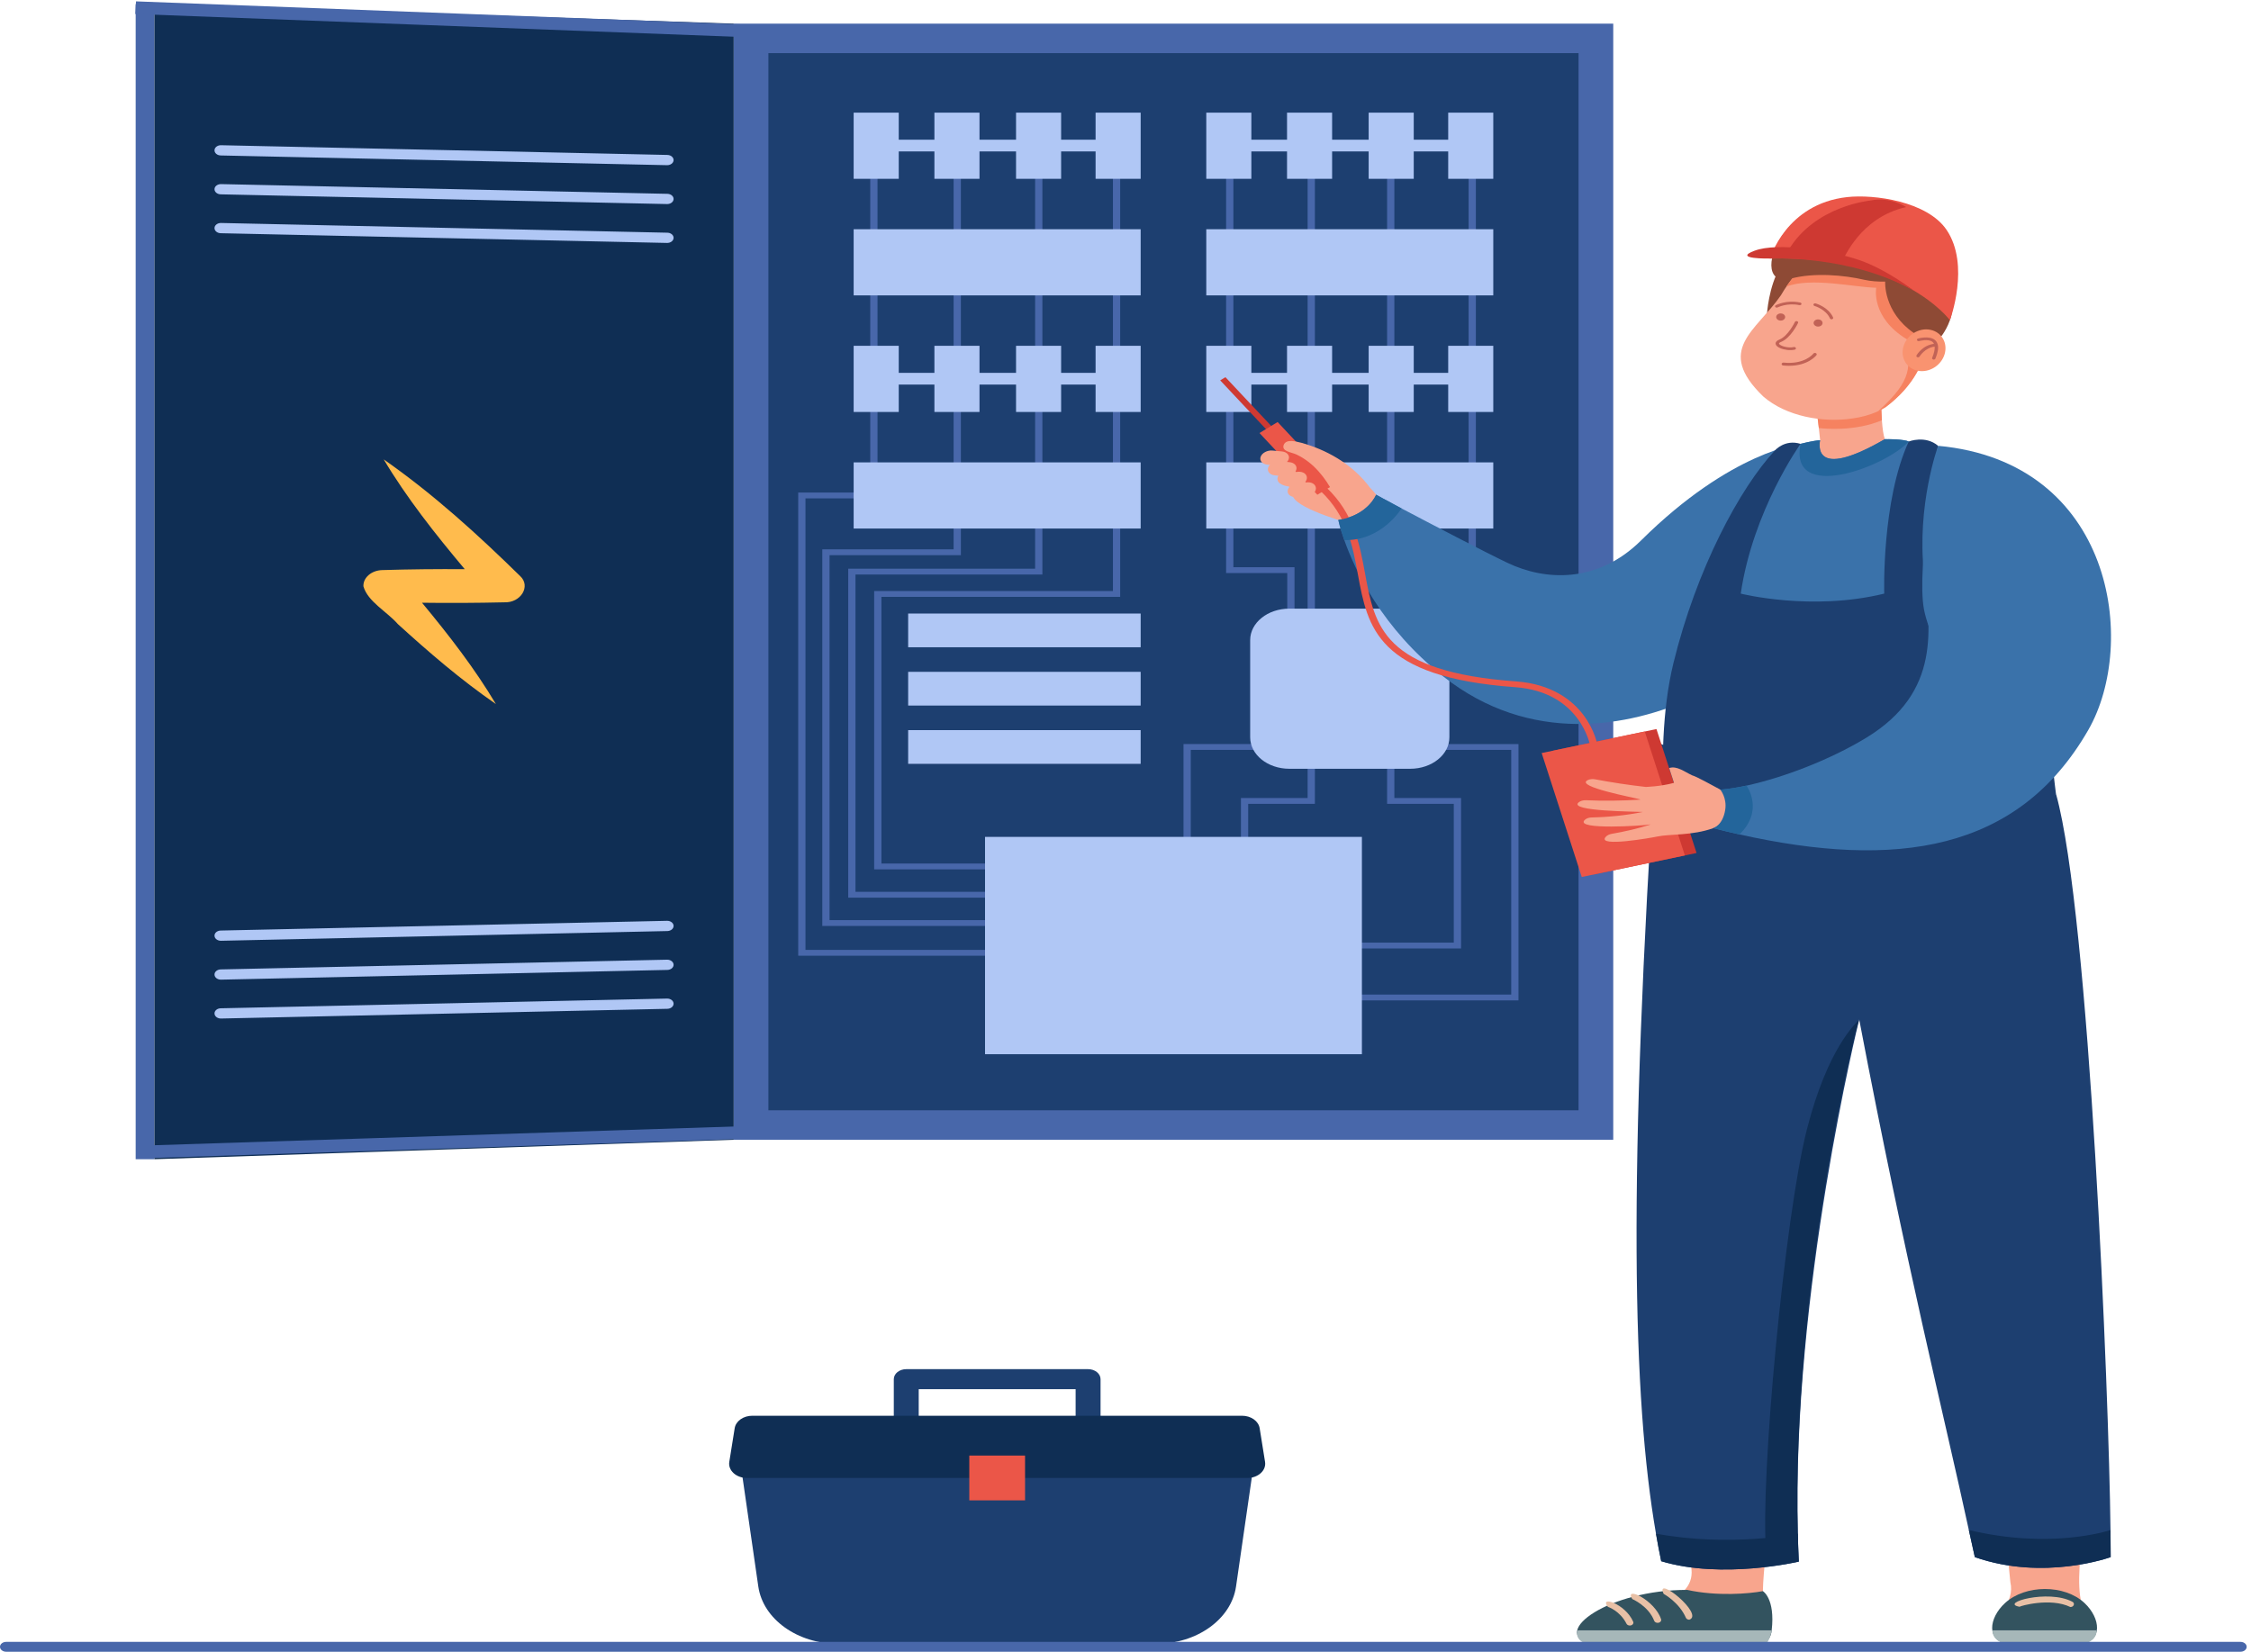 <svg width="481" height="353" viewBox="0 0 481 353" fill="none" xmlns="http://www.w3.org/2000/svg">
<path d="M156.779 243.584H344.723V5.054H156.779V243.584Z" fill="#4867AA"/>
<path d="M28.99 247.739H32.995V0.897H28.99V247.739Z" fill="#4867AA"/>
<path d="M32.995 247.739L156.779 243.584V5.054L32.995 0.897V247.739Z" fill="#0F2E54"/>
<path d="M29.064 0.291L28.906 2.991L158.595 7.917L158.753 5.217L29.064 0.291Z" fill="#4867AA"/>
<path d="M160.128 243.345L159.994 240.644L30.265 244.841L30.4 247.542L160.128 243.345Z" fill="#4867AA"/>
<path d="M164.192 237.281H337.31V11.357H164.192V237.281Z" fill="#1D3F70"/>
<path d="M286.487 213.799H324.472V159.016H302.305V122.466H315.367V31.144H313.817V121.22H300.754V160.262H322.922V212.552H286.487V213.799Z" fill="#4867AA"/>
<path d="M286.487 202.698H312.201V170.547H297.95V31.144H296.4V171.793H310.65V201.452H286.487V202.698Z" fill="#4867AA"/>
<path d="M252.894 213.175H254.445V160.262H276.613V121.22H263.55V31.144H261.999V122.466H275.062V159.015H252.894V213.175Z" fill="#4867AA"/>
<path d="M265.167 202.075H266.717V171.793H280.967V31.144H279.417V170.547H265.167V202.075Z" fill="#4867AA"/>
<path d="M186.794 185.795H222.755V184.549H188.344V127.558H239.364V31.144H237.814V126.311H186.794V185.795" fill="#4867AA"/>
<path d="M181.252 191.841H221.964V190.595H182.803V122.784H222.739V31.144H221.188V121.538H181.252V191.841Z" fill="#4867AA"/>
<path d="M175.71 197.888H221.963V196.641H177.261V118.647H205.322V31.144H203.771V117.401H175.71V197.888Z" fill="#4867AA"/>
<path d="M170.565 204.252H221.963V203.006H172.115V106.508H187.509V31.144H185.958V105.262H170.565V204.252Z" fill="#4867AA"/>
<path d="M182.412 63.128H243.741V48.989H182.412V63.128Z" fill="#B0C7F5"/>
<path d="M257.761 63.128H319.088V48.989H257.761V63.128Z" fill="#B0C7F5"/>
<path d="M210.484 225.297H291.017V178.854H210.484V225.297Z" fill="#B0C7F5"/>
<path d="M267.394 24.075V29.858H275.016V24.075H284.649V29.858H292.46V24.075H302.093V29.858H309.456V24.075H319.088V38.214H309.456V32.362H302.093V38.214H292.46V32.362H284.649V38.214H275.016V32.362H267.394V38.214H257.761V24.075H267.394" fill="#B0C7F5"/>
<path d="M192.047 24.075V29.858H199.667V24.075H209.302V29.858H217.112V24.075H226.744V29.858H234.108V24.075H243.741V38.214H234.108V32.362H226.744V38.214H217.112V32.362H209.302V38.214H199.667V32.362H192.047V38.214H182.412V24.075H192.047" fill="#B0C7F5"/>
<path d="M182.412 112.955H243.741V98.816H182.412V112.955Z" fill="#B0C7F5"/>
<path d="M194.057 138.329H243.741V131.122H194.057V138.329Z" fill="#B0C7F5"/>
<path d="M194.057 150.786H243.741V143.579H194.057V150.786Z" fill="#B0C7F5"/>
<path d="M194.057 163.243H243.741V156.037H194.057V163.243Z" fill="#B0C7F5"/>
<path d="M257.761 112.955H319.088V98.816H257.761V112.955Z" fill="#B0C7F5"/>
<path d="M267.394 73.901V79.685H275.016V73.901H284.649V79.685H292.46V73.901H302.093V79.685H309.456V73.901H319.088V88.043H309.456V82.189H302.093V88.043H292.46V82.189H284.649V88.043H275.016V82.189H267.394V88.043H257.761V73.901H267.394" fill="#B0C7F5"/>
<path d="M192.047 73.901V79.685H199.667V73.901H209.302V79.685H217.112V73.901H226.744V79.685H234.108V73.901H243.741V88.043H234.108V82.189H226.744V88.043H217.112V82.189H209.302V88.043H199.667V82.189H192.047V88.043H182.412V73.901H192.047" fill="#B0C7F5"/>
<path d="M275.507 164.295H301.341C305.963 164.295 309.709 161.283 309.709 157.568V136.799C309.709 133.085 305.963 130.073 301.341 130.073H275.507C270.886 130.073 267.14 133.085 267.14 136.799V157.568C267.14 161.283 270.886 164.295 275.507 164.295Z" fill="#B0C7F5"/>
<path d="M81.662 121.834C87.544 121.657 93.427 121.598 99.312 121.64C92.973 114.099 86.906 106.409 81.991 98.177C92.74 105.693 102.163 114.314 111.169 123.133C113.472 125.277 111.292 128.888 107.727 128.724C101.877 128.859 96.028 128.89 90.175 128.813C95.948 135.772 101.462 142.894 105.959 150.461C98.392 145.23 91.591 139.361 85.004 133.363C82.657 130.68 78.572 128.572 77.656 125.299C77.574 123.454 79.366 121.903 81.662 121.834" fill="#FFBB4D"/>
<path d="M47.196 217.673C47.21 217.673 47.223 217.673 47.234 217.673L142.611 215.596C143.361 215.578 143.955 215.076 143.936 214.471C143.914 213.878 143.309 213.408 142.575 213.408C142.561 213.408 142.55 213.408 142.536 213.408L47.16 215.485C46.41 215.5 45.816 216.004 45.838 216.608C45.857 217.202 46.462 217.673 47.196 217.673" fill="#B0C7F5"/>
<path d="M47.196 209.364C47.21 209.364 47.223 209.364 47.234 209.364L142.611 207.286C143.361 207.269 143.955 206.767 143.936 206.164C143.914 205.569 143.309 205.098 142.575 205.098C142.561 205.098 142.55 205.098 142.536 205.098L47.16 207.176C46.41 207.191 45.816 207.695 45.838 208.298C45.857 208.893 46.462 209.364 47.196 209.364" fill="#B0C7F5"/>
<path d="M47.196 201.054C47.21 201.054 47.223 201.054 47.234 201.054L142.611 198.977C143.361 198.959 143.955 198.458 143.936 197.852C143.914 197.26 143.309 196.789 142.575 196.789C142.561 196.789 142.55 196.789 142.536 196.789L47.16 198.867C46.41 198.882 45.816 199.386 45.838 199.989C45.857 200.583 46.462 201.054 47.196 201.054" fill="#B0C7F5"/>
<path d="M142.575 51.919C143.309 51.919 143.914 51.449 143.936 50.854C143.955 50.251 143.361 49.747 142.611 49.732L47.234 47.654C46.489 47.637 45.857 48.114 45.838 48.717C45.816 49.323 46.41 49.825 47.16 49.842L142.536 51.919C142.55 51.919 142.561 51.919 142.575 51.919Z" fill="#B0C7F5"/>
<path d="M142.575 43.61C143.309 43.61 143.914 43.14 143.936 42.545C143.955 41.942 143.361 41.438 142.611 41.423L47.234 39.345C46.489 39.33 45.857 39.805 45.838 40.408C45.816 41.014 46.41 41.515 47.16 41.533L142.536 43.61C142.55 43.61 142.561 43.61 142.575 43.61Z" fill="#B0C7F5"/>
<path d="M142.575 35.301C143.309 35.301 143.914 34.83 143.936 34.236C143.955 33.633 143.361 33.129 142.611 33.113L47.234 31.036C46.489 31.016 45.857 31.496 45.838 32.099C45.816 32.705 46.41 33.206 47.16 33.224L142.536 35.301C142.55 35.301 142.561 35.301 142.575 35.301Z" fill="#B0C7F5"/>
<path d="M289.214 112.091C289.214 112.091 277.595 108.979 276.346 106.219C274.207 101.488 273.62 96.694 277.015 96.959C280.41 97.222 288.666 101.969 290.006 103.364C290.006 103.364 290.009 106.159 289.214 112.091" fill="#F8A58D"/>
<path d="M273.389 92.895L272.27 93.574L260.736 81.289L261.274 80.962L261.855 80.611L273.389 92.895" fill="#CE3932"/>
<path d="M285.368 103.388L281.492 105.735L269.131 92.544L273.007 90.195L285.368 103.388" fill="#EB5648"/>
<path d="M279.974 105.938C278.729 106.491 277.191 106.628 275.888 106.04C275.06 105.666 274.897 104.787 275.524 104.073C275.966 103.571 276.683 103.286 277.358 103.293L278.384 103.304C278.404 103.304 278.36 103.302 278.368 103.3C278.421 103.302 278.522 103.253 278.369 103.319C279.39 102.851 280.577 103.057 281.02 103.779C281.464 104.502 280.995 105.47 279.974 105.938Z" fill="#F8A58D"/>
<path d="M277.53 103.834C276.148 104.144 274.549 104.069 273.454 103.278C272.723 102.727 272.821 101.75 273.672 101.096C274.524 100.444 275.806 100.36 276.537 100.911C276.509 100.882 276.473 100.891 276.573 100.902C276.817 100.92 277.066 100.855 276.934 100.886C278.045 100.626 279.078 101.076 279.242 101.89C279.407 102.705 278.64 103.576 277.53 103.834" fill="#F8A58D"/>
<path d="M274.43 101.784L272.431 101.596C271.333 101.49 270.69 100.729 270.994 99.898C271.299 99.065 272.436 98.473 273.534 98.579L275.533 98.769C276.631 98.873 277.275 99.633 276.97 100.464C276.665 101.297 275.528 101.89 274.43 101.784" fill="#F8A58D"/>
<path d="M272.819 99.494L270.82 99.304C269.722 99.2 269.079 98.44 269.384 97.607C269.688 96.774 270.825 96.184 271.923 96.288L273.922 96.478C275.02 96.582 275.664 97.342 275.359 98.175C275.054 99.008 273.917 99.598 272.819 99.494Z" fill="#F8A58D"/>
<path d="M284.91 105.339C283.2 102.168 280.776 98.889 276.987 97.114C275.889 96.61 273.822 96.495 274.301 95.088C274.888 93.687 277.005 94.398 278.264 94.672C283.044 96.056 288.838 98.86 292.92 104.453C296.036 108.721 286.675 109.269 284.91 105.339Z" fill="#F8A58D"/>
<path d="M367.318 105.967C356.688 117.989 346.992 124.957 331.239 132.713C321.141 136.543 298.638 111.509 293.5 105.037C290.421 101.238 282.967 104.502 285.255 108.632C292.198 121.03 300.26 133.469 313.324 142.547C327.338 151.906 338.948 148.432 353.022 141.285C367.371 133.96 379.891 124.57 390.861 114.199C401.961 102.9 378.285 94.537 367.318 105.967Z" fill="#F8A58D"/>
<path d="M285.975 111.125C285.975 111.125 286.308 112.756 287.254 115.432C289.513 121.838 295.289 134.238 308.43 144.594C327.02 159.245 347.982 155.464 361.983 149.051C371.773 144.565 397.373 123.982 397.373 123.982C397.425 123.936 384.75 94.849 384.75 94.849C384.75 94.849 370.057 96.277 350.671 115.496C341.365 124.722 330.178 124.139 322.125 120.287C316.897 117.79 306.075 112.126 299.484 108.654C296.227 106.937 294.053 105.722 294.053 105.722C294.053 105.722 292.369 110.104 285.975 111.125" fill="#3A72AA"/>
<path d="M340.118 351.314H374.811C377.839 351.215 377.816 348.733 377.258 346.806C375.348 339.867 378.724 323.929 379.35 316.791C379.517 315.485 378.241 314.349 376.606 314.349C351.007 314.139 359.359 312.491 361.343 334.691C362.856 342.446 351.351 343.922 344.791 344.779C340.472 345.031 333.25 349.772 340.118 351.314" fill="#F8A58D"/>
<path d="M378.579 348.419C378.485 349.787 377.642 351.347 375.671 351.314C375.672 351.314 339.686 351.314 339.686 351.314C331.198 348.784 343.916 339.73 360.53 339.783C366.871 341.182 373.766 340.609 376.695 340.046C376.695 340.046 379.365 341.604 378.579 348.419" fill="#33535F"/>
<path d="M354.206 346.821C353.88 346.821 353.577 346.653 353.475 346.388C352.253 343.212 348.812 341.743 348.777 341.73C347.014 338.861 353.584 341.931 354.937 346.026C355.095 346.412 354.71 346.828 354.206 346.821Z" fill="#E8C0A6"/>
<path d="M360.969 346.154C360.652 346.154 360.356 345.995 360.246 345.74C358.818 342.441 355.521 340.645 355.488 340.627C353.537 336.391 364.305 345.02 360.969 346.154" fill="#E8C0A6"/>
<path d="M337.168 348.419H378.579C378.426 349.436 378.077 350.424 377.443 351.314H339.686C337.826 351.316 336.507 349.818 337.168 348.419" fill="#A6B7B9"/>
<path d="M426.264 349.299L426.853 349.051C426.853 349.382 427.363 350.534 427.775 350.534L445.192 350.821C445.604 350.821 445.858 350.198 445.858 349.866L447.344 349.524C447.344 347.429 447.129 346.669 445.977 345.044C441.742 340.521 446.797 320.287 446.651 315.001C447.695 313.556 428.31 314.689 428.04 314.347C427.604 314.349 427.261 314.647 427.295 314.994L429.577 338.116C430.6 342.508 426.41 345.159 426.264 349.299" fill="#F8A58D"/>
<path d="M444.584 351.314H429.203C424.398 350.786 424.893 345.845 428.445 342.587C432.77 338.618 441.131 338.572 445.412 342.574C448.907 345.842 449.358 350.797 444.584 351.314" fill="#33535F"/>
<path d="M442.408 343.442C438.136 341.359 431.582 343.235 431.557 343.387C427.096 342.614 437.645 339.586 442.795 342.296C443.466 342.587 443.158 343.464 442.408 343.442" fill="#E8C0A6"/>
<path d="M444.584 351.314H429.203C427.247 351.316 425.672 349.99 425.793 348.419H447.995C448.114 349.99 446.541 351.316 444.584 351.314Z" fill="#A6B7B9"/>
<path d="M353.853 327.763C354.207 329.812 354.579 331.77 354.972 333.65C368.026 337.586 384.378 333.739 384.378 333.739C384.303 332.238 384.243 330.722 384.197 329.191C384.181 328.716 384.168 328.241 384.156 327.763C382.84 276.025 397.28 217.836 397.285 217.889C407.249 270.231 415.523 302.977 420.704 326.976C421.156 329.074 421.585 331.01 421.988 332.777C436.805 337.957 451.017 332.777 451.017 332.777C451.017 332.777 451.017 330.705 450.976 326.992C450.647 297.6 446.487 195.39 439.363 169.773C410.858 181.136 353.917 158.631 353.917 158.631C347.796 252.048 348.847 298.802 353.853 327.763" fill="#1D3F70"/>
<path d="M388.932 94.08C388.256 87.072 386.026 74.374 392.865 71.899C397.66 70.308 403.691 73.391 402.503 77.892C402.043 77.689 401.526 90.394 402.756 93.857C415.89 96.376 377.789 108.407 388.932 94.08Z" fill="#F8A58D"/>
<path d="M402.593 77.311C402.573 77.506 402.545 77.702 402.503 77.892C402.171 77.738 401.773 84.752 402.127 89.815C396.365 92.25 389.877 91.623 388.655 91.479C387.691 83.945 386.258 74.71 392.866 71.899C397.371 70.098 403.117 73.227 402.593 77.311" fill="#F68260"/>
<path d="M358.056 183.614C358.056 183.614 355.166 162.306 358.213 145.491C362.422 123.089 369.773 108.745 384.749 94.849C384.915 94.811 387.49 94.153 388.924 94.084C388.58 96.135 388.351 102.128 402.753 93.857C402.806 93.903 406.719 93.828 407.867 94.352C409.018 95.229 435.629 149.23 436.591 165.636C436.982 170.469 376.138 190.758 358.056 183.614" fill="#3A72AA"/>
<path d="M407.867 94.352C402.741 99.885 382.22 107.474 384.743 94.856C384.913 94.809 387.48 94.153 388.924 94.084C388.849 94.416 386.903 103.076 402.756 93.857C403.725 93.804 406.73 93.857 407.867 94.352Z" fill="#23659B"/>
<path d="M348.264 347.398C347.962 347.398 347.676 347.254 347.555 347.013C346.172 344.271 343.679 343.431 343.573 343.398C341.629 340.93 347.28 342.687 348.972 346.554C349.183 346.945 348.793 347.407 348.264 347.398Z" fill="#E8C0A6"/>
<path d="M377.563 67.183C377.563 67.183 377.917 61.186 380.404 57.106L384.608 58.892L377.563 67.183Z" fill="#8E4A35"/>
<path d="M376.779 84.737C381.695 89.002 389.483 90.37 395.784 89.437C397.75 89.169 399.629 88.666 401.316 87.877L401.318 87.879C401.889 87.612 402.43 87.32 402.949 86.995H402.956C427.506 68.295 396.337 35.949 380.536 63.13C375.253 70.763 366.409 74.71 376.779 84.737" fill="#F8A58D"/>
<path d="M387.63 69.353C387.405 68.971 387.61 68.514 388.087 68.332C388.565 68.151 389.134 68.317 389.36 68.699C389.585 69.084 389.38 69.541 388.903 69.72C388.425 69.901 387.856 69.738 387.63 69.353Z" fill="#C16256"/>
<path d="M379.636 68.078C379.411 67.696 379.615 67.236 380.093 67.057C380.57 66.876 381.14 67.04 381.365 67.424C381.591 67.806 381.386 68.264 380.909 68.445C380.431 68.626 379.861 68.463 379.636 68.078Z" fill="#C16256"/>
<path d="M381.878 74.783C382.436 74.852 383.009 74.841 383.496 74.728C383.689 74.684 383.799 74.522 383.744 74.368C383.689 74.213 383.485 74.127 383.296 74.169C382.073 74.452 380.374 73.924 380.155 73.477C380.078 73.32 380.343 73.172 380.579 73.077C382.662 72.235 384.152 69.15 384.214 69.02C384.285 68.87 384.193 68.701 384.006 68.646C383.813 68.584 383.61 68.664 383.538 68.812C383.524 68.841 382.087 71.815 380.254 72.558C379.255 72.962 379.381 73.484 379.481 73.689C379.743 74.224 380.784 74.653 381.878 74.783" fill="#C16256"/>
<path d="M381.714 61.254C386.978 59.186 396.299 61.413 400.913 61.495C400.913 61.495 399.694 67.813 407.487 72.525C407.94 78.372 409.037 80.947 401.316 87.877L401.318 87.879C401.889 87.612 402.43 87.32 402.949 86.995H402.956C426.591 69.17 397.896 37.06 381.714 61.254" fill="#F68260"/>
<path d="M380.794 50.432C383.946 45.791 390.343 41.533 397.738 47.546C403.432 52.176 409.766 52.295 409.459 57.018C422.87 61.813 414.828 71.868 414.828 71.868L408.954 71.165C402.384 66.62 402.831 60.184 402.831 60.184H402.833C401.329 60.207 399.749 60.116 398.36 59.793C394.054 58.797 387.649 58.209 382.701 59.537C377.752 60.867 377.271 55.619 380.794 50.432Z" fill="#8E4A35"/>
<path d="M415.524 75.709C414.795 78.129 412.239 79.707 409.816 79.234C407.393 78.761 406.02 76.418 406.749 74.001C407.478 71.583 410.034 70.005 412.457 70.476C414.88 70.949 416.253 73.291 415.524 75.709Z" fill="#F99370"/>
<path d="M409.857 72.346C409.952 72.317 412.214 71.678 413.435 72.644C413.747 72.889 413.948 73.216 414.054 73.614C414.054 73.614 414.054 73.614 414.054 73.616C414.064 73.654 414.079 73.687 414.087 73.725C414.087 73.725 414.087 73.727 414.087 73.727C414.087 73.727 414.087 73.727 414.087 73.727C414.241 74.463 414.065 75.439 413.557 76.648C413.5 76.783 413.331 76.863 413.16 76.843C413.14 76.841 413.119 76.836 413.098 76.832C412.909 76.779 412.807 76.615 412.87 76.463C413.283 75.481 413.456 74.681 413.404 74.072C411.309 74.321 410.193 76.171 410.182 76.191C410.113 76.312 409.955 76.376 409.8 76.357C409.767 76.354 409.734 76.346 409.702 76.332C409.52 76.266 409.441 76.094 409.524 75.948C409.578 75.855 410.793 73.786 413.254 73.484C413.174 73.316 413.071 73.17 412.93 73.059C412.032 72.35 410.119 72.887 410.101 72.891C409.911 72.945 409.706 72.867 409.639 72.715C409.572 72.564 409.669 72.399 409.857 72.346" fill="#C16256"/>
<path d="M391.468 68.224C391.476 68.222 391.484 68.22 391.491 68.218C391.677 68.165 391.773 67.999 391.705 67.851C390.697 65.623 388.082 64.876 387.971 64.845C387.785 64.794 387.582 64.872 387.518 65.022C387.453 65.172 387.552 65.336 387.738 65.389C387.762 65.395 390.146 66.083 391.034 68.047C391.098 68.189 391.289 68.266 391.468 68.224" fill="#C16256"/>
<path d="M384.692 65.214C384.808 65.188 384.904 65.113 384.938 65.013C384.989 64.859 384.876 64.702 384.685 64.66C381.785 64.037 379.558 65.17 379.465 65.219C379.299 65.305 379.252 65.482 379.359 65.614C379.465 65.749 379.688 65.787 379.852 65.7C379.873 65.689 381.916 64.657 384.5 65.214C384.566 65.23 384.632 65.228 384.692 65.214" fill="#C16256"/>
<path d="M416.665 68.436C416.665 68.436 406.418 54.507 378.231 55.252C378.231 55.252 381.617 43.564 394.704 42.121C400.472 41.482 411.789 43.034 415.926 49.089C421.084 56.642 416.665 68.436 416.665 68.436" fill="#EB5648"/>
<path d="M409.118 62.235C409.118 62.235 403.204 57.575 397.168 55.535C391.132 53.495 379.83 51.747 374.929 53.579C370.029 55.409 378.231 55.252 378.231 55.252C378.231 55.252 395.289 54.353 409.118 62.235Z" fill="#CE3932"/>
<path d="M399.773 42.841C399.773 42.841 387.747 43.911 382.076 53.603C382.076 53.603 393.51 55.245 393.817 55.336C394.124 55.424 397.289 46.545 407.304 44.253C407.304 44.253 403.941 41.966 399.773 42.841" fill="#CE3932"/>
<path d="M382.273 78.175C386.365 78.175 388.071 75.999 388.148 75.899C388.26 75.751 388.203 75.559 388.02 75.47C387.837 75.38 387.599 75.426 387.488 75.572C387.411 75.671 385.604 77.939 381.133 77.495C380.922 77.475 380.727 77.594 380.701 77.766C380.675 77.937 380.826 78.091 381.038 78.113C381.472 78.155 381.883 78.175 382.273 78.175" fill="#C16256"/>
<path d="M384.743 94.856C384.743 94.856 374.577 109.043 371.97 126.864C371.97 126.864 387.07 130.682 402.627 126.864C402.627 126.864 402.036 107.025 407.867 94.352C407.867 94.352 411.417 92.962 414.141 95.275C414.141 95.275 409.404 121.436 411.136 130.311C412.869 139.186 423.698 157.813 437.699 155.493C437.699 155.493 439.363 170.569 439.363 169.773C439.363 169.773 407.709 195.872 357.264 188.843C357.264 188.843 352.66 161.897 357.581 141.73C362.502 121.56 371.824 104.223 379.302 96.237C379.302 96.237 381.387 93.819 384.743 94.856" fill="#1D3F70"/>
<path d="M366.087 176.989C367.976 177.468 369.847 177.915 371.695 178.328C405.049 185.773 431.233 182.111 446.233 156.001C456.877 137.478 451.639 98.723 414.142 95.275C414.142 95.275 409.49 107.993 411.136 122.674C412.407 134.011 414.928 147.871 398.77 157.679C390.822 162.505 380.827 166.237 373.191 167.895C371.126 168.343 369.234 168.637 367.602 168.766C367.602 168.766 369.069 170.511 368.642 173.115C368.097 176.436 366.087 176.989 366.087 176.989" fill="#3A72AA"/>
<path d="M340.497 186.898L362.525 182.292L353.958 155.807L331.929 160.412L340.497 186.898Z" fill="#CE3932"/>
<path d="M337.996 187.422L360.025 182.816L351.457 156.328L329.428 160.934L337.996 187.422Z" fill="#EB5648"/>
<path d="M356.673 164.14L357.699 167.309C354.712 168.12 351.702 168.164 351.69 168.18C348.05 167.778 344.443 167.227 340.863 166.553C340.309 166.447 339.709 166.494 339.23 166.741C336.535 168.133 349.27 170.456 350.474 170.849C350.468 170.876 350.468 170.872 350.462 170.898C346.625 171.126 342.768 171.194 338.927 171.022C338.338 170.995 337.738 171.139 337.328 171.479C335.012 173.4 349.652 173.437 350.968 173.526C350.967 173.539 350.967 173.534 350.967 173.548C347.413 174.25 343.758 174.626 340.097 174.704C339.517 174.715 338.944 174.9 338.59 175.269C336.512 177.431 351.196 176.465 352.612 176.195C352.62 176.204 352.629 176.215 352.637 176.226C349.981 177.092 347.199 177.709 344.394 178.204C343.858 178.297 343.362 178.536 343.064 178.905C341.294 181.103 352.903 179.046 354.165 178.77C356.759 178.219 361.62 178.602 366.086 176.991C369.431 175.782 370.902 170.498 367.418 168.648C365.662 167.716 362.579 165.977 361.599 165.705C359.975 164.964 358.326 163.594 356.673 164.14" fill="#F8A58D"/>
<path d="M353.853 327.763C354.207 329.812 354.579 331.77 354.972 333.65C368.026 337.586 384.378 333.739 384.378 333.739C384.28 331.774 384.207 329.779 384.156 327.763C384.156 327.763 369.9 330.72 353.853 327.763Z" fill="#0F2E54"/>
<path d="M377.388 331.593L384.197 329.191C384.182 328.716 384.169 328.24 384.156 327.763C382.84 276.025 396.254 220.722 397.231 217.951C396.66 218.625 390.568 223.825 386.092 241.405C381.343 260.074 376.065 316.426 377.388 331.593" fill="#0F2E54"/>
<path d="M420.704 326.976C421.156 329.073 421.585 331.009 421.988 332.777C436.805 337.957 451.017 332.777 451.017 332.777C451.017 332.777 451.017 330.704 450.976 326.992C450.18 327.253 437.898 331.129 420.704 326.976Z" fill="#0F2E54"/>
<path d="M339.794 159.374L341.331 159.206C341.309 159.077 340.776 156.043 338.379 152.841C336.149 149.862 331.831 146.191 323.918 145.621C295.55 143.573 293.764 133.854 291.695 122.599C290.537 116.294 289.339 109.775 283.359 104.115L282.178 104.924C287.87 110.309 289.035 116.65 290.162 122.78C292.236 134.066 294.195 144.726 323.779 146.861C337.693 147.867 339.775 159.256 339.794 159.374" fill="#EB5648"/>
<path d="M366.087 176.989C367.976 177.468 369.847 177.915 371.695 178.328C376.996 173.168 373.298 168.039 373.191 167.895C371.126 168.344 369.234 168.637 367.602 168.766C367.602 168.766 369.069 170.511 368.642 173.115C368.097 176.436 366.087 176.989 366.087 176.989" fill="#23659B"/>
<path d="M285.975 111.125C285.975 111.125 286.308 112.756 287.254 115.432C295.299 115.611 299.484 108.654 299.484 108.654C296.227 106.937 294.053 105.722 294.053 105.722C294.053 105.722 292.369 110.104 285.975 111.125" fill="#23659B"/>
<path d="M229.842 328.388H196.316V296.891H229.842V328.388ZM193.652 332.671H232.506C233.977 332.671 235.17 331.712 235.17 330.53V294.75C235.17 293.565 233.977 292.606 232.506 292.606H193.652C192.182 292.606 190.989 293.565 190.989 294.75V330.53C190.989 331.712 192.182 332.671 193.652 332.671Z" fill="#1D3F70"/>
<path d="M179.158 351.314H247.001C255.748 351.314 263.109 346.046 264.12 339.058L268.74 307.112H157.419L162.037 339.058C163.049 346.046 170.41 351.314 179.158 351.314Z" fill="#1D3F70"/>
<path d="M159.599 315.861H266.559C268.846 315.861 270.613 314.245 270.32 312.422L269.166 305.222C268.923 303.702 267.312 302.564 265.405 302.564H160.754C158.846 302.564 157.235 303.702 156.99 305.222L155.838 312.422C155.544 314.245 157.312 315.861 159.599 315.861" fill="#0F2E54"/>
<path d="M207.122 320.649H219.036V311.072H207.122V320.649Z" fill="#EB5648"/>
<path d="M1.311 353H478.764C479.488 353 480.075 352.527 480.075 351.946C480.075 351.365 479.488 350.892 478.764 350.892H1.311C0.588 350.892 1.31428e-06 351.365 1.31428e-06 351.946C1.31428e-06 352.527 0.588 353 1.311 353" fill="#4867AA"/>
</svg>
